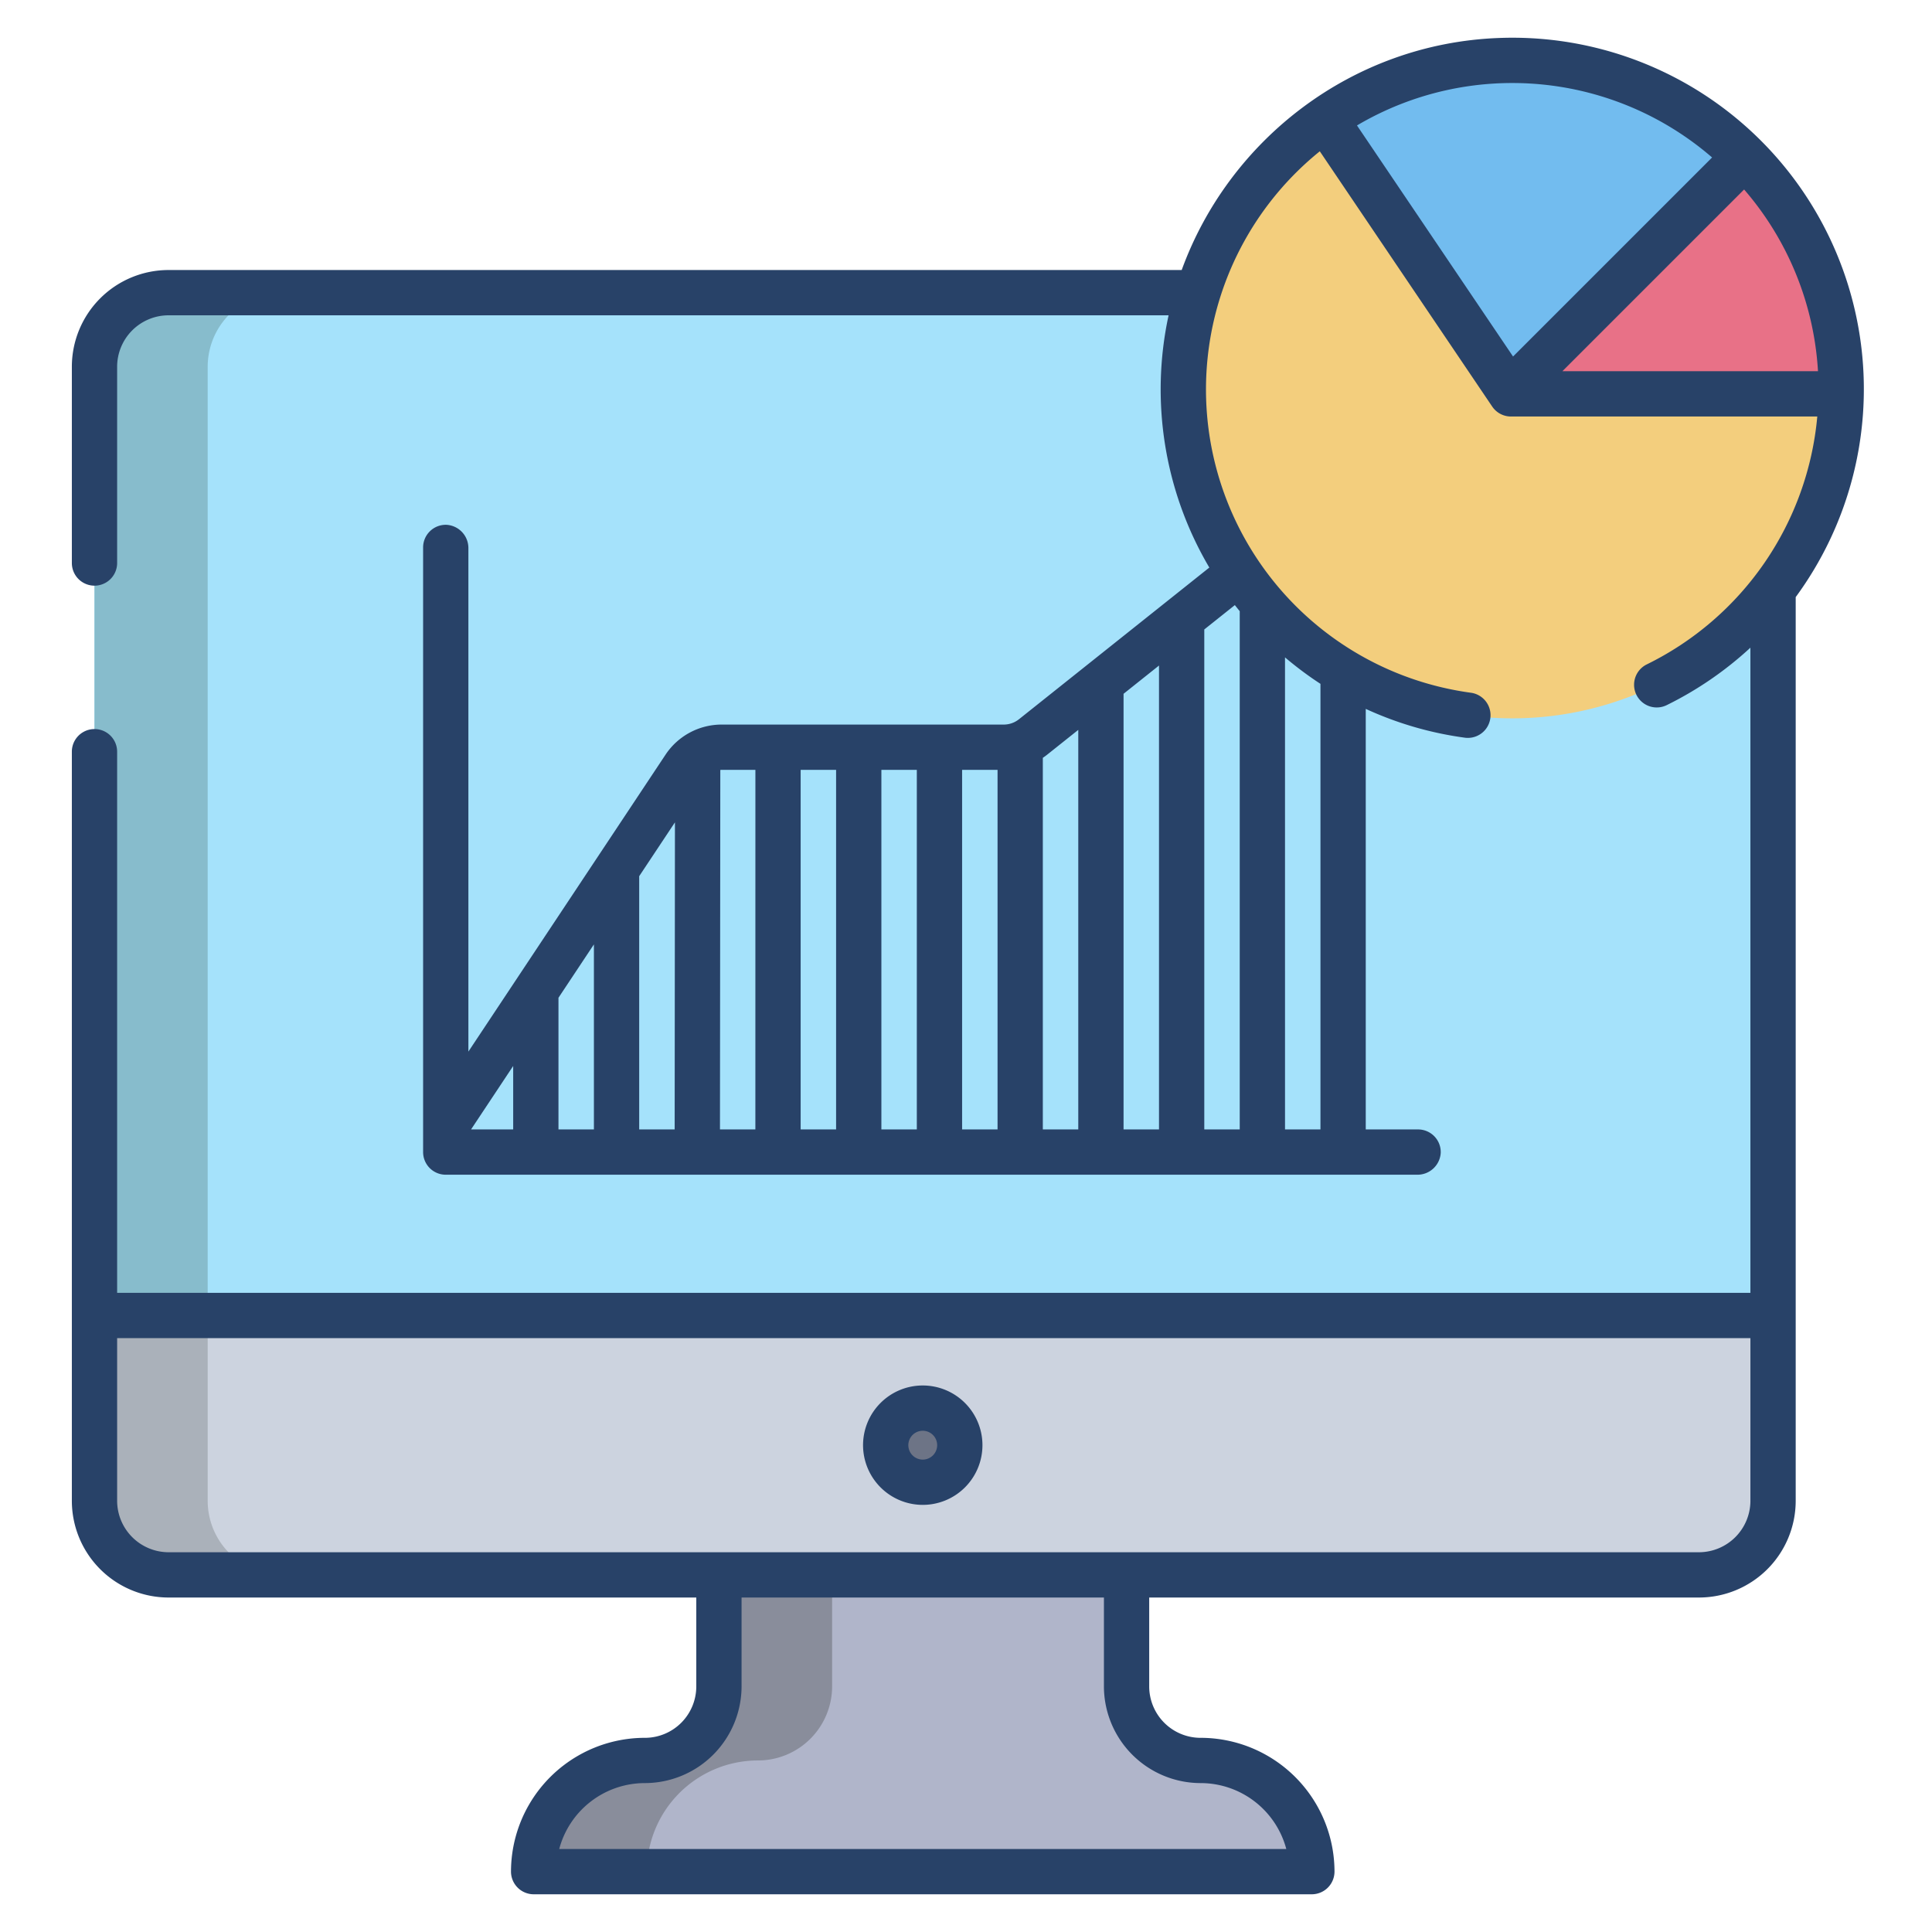 <svg id="Layer_1" height="512" viewBox="0 0 512 512" width="512" xmlns="http://www.w3.org/2000/svg" data-name="Layer 1"><path d="m339.03 475.17a29.384 29.384 0 0 0 -20.84-8.63 19.649 19.649 0 0 1 -19.64-19.64v-31.47h-108.03v31.47a19.649 19.649 0 0 1 -19.64 19.64 29.46 29.46 0 0 0 -29.46 29.46h206.24a29.36 29.36 0 0 0 -8.63-20.83z" fill="#b0b5ca"/><path d="m200.88 466.54a19.649 19.649 0 0 0 19.64-19.64v-31.47h-30v31.47a19.649 19.649 0 0 1 -19.64 19.64 29.46 29.46 0 0 0 -29.46 29.46h30a29.46 29.46 0 0 1 29.46-29.46z" fill="#898d9b"/><path d="m319.42 77.56h-274.74a19.642 19.642 0 0 0 -19.64 19.64v251.41h444.84v-194.3z" fill="#a5e2fb"/><path d="m317.42 77.56a87.231 87.231 0 0 1 33.76-46.08l.37.54 48.42 71.69.45.66h87.5a87.153 87.153 0 0 1 -153.37 55.5 84.954 84.954 0 0 1 -6.16-8.09 87.331 87.331 0 0 1 -10.97-74.22z" fill="#f3ce7d"/><path d="m462.41 41.53-.08.08-61.56 61.56-.8.54-48.42-71.69-.37-.54a87.174 87.174 0 0 1 111.23 10.05z" fill="#72bcef"/><path d="m400.77 103.17 61.56-61.56.08-.08a86.931 86.931 0 0 1 25.53 61.64c0 .4 0 .8-.02 1.2h-87.5l-.45-.66z" fill="#e87187"/><path d="m25.04 348.61v49.11a19.64 19.64 0 0 0 19.64 19.64h405.56a19.64 19.64 0 0 0 19.64-19.64v-49.11z" fill="#ccd3df"/><circle cx="244.54" cy="382.99" fill="#6d7486" r="9.82"/><path d="m74.68 77.56h-30a19.642 19.642 0 0 0 -19.64 19.64v251.41h30v-251.41a19.642 19.642 0 0 1 19.64-19.64z" fill="#87bccc"/><path d="m55.04 397.72v-49.11h-30v49.11a19.64 19.64 0 0 0 19.64 19.64h30a19.64 19.64 0 0 1 -19.64-19.64z" fill="#aab1ba"/><g fill="#284268"><path d="m244.538 398.808a15.821 15.821 0 1 0 -15.821-15.821 15.84 15.84 0 0 0 15.821 15.821zm0-19.642a3.821 3.821 0 1 1 -3.821 3.821 3.825 3.825 0 0 1 3.821-3.821z"/><path d="m397.125 10.07c-38.654 1.48-71.355 26.8-83.963 61.489h-268.478a25.641 25.641 0 0 0 -25.642 25.641v52.008a6 6 0 0 0 12 0v-52.008a13.641 13.641 0 0 1 13.642-13.641h265.005a92.915 92.915 0 0 0 10.794 66.848l-50.453 40.206a6.478 6.478 0 0 1 -4.022 1.406h-74.732a17.87 17.87 0 0 0 -14.913 7.993l-52.235 78.671v-133.354a6.166 6.166 0 0 0 -5.816-6.249 6 6 0 0 0 -6.184 6v160.233a6 6 0 0 0 6 6h257.432a6.167 6.167 0 0 0 6.249-5.814 6 6 0 0 0 -6-6.186h-13.87v-111.452a92.375 92.375 0 0 0 26.335 7.645 6.01 6.01 0 0 0 1.6-11.912 81.114 81.114 0 0 1 -40.113-143.5l45.686 67.643a6 6 0 0 0 4.972 2.642h81.181a81.326 81.326 0 0 1 -45.181 65.691 6.006 6.006 0 0 0 -3.37 5.389v.008a6 6 0 0 0 8.591 5.428 93.57 93.57 0 0 0 22.236-15.253v170.972h-432.834v-143.406a6 6 0 0 0 -12 0v198.51a25.642 25.642 0 0 0 25.642 25.642h139.839v23.54a13.625 13.625 0 0 1 -13.438 13.642 35.5 35.5 0 0 0 -35.666 35.408 6.023 6.023 0 0 0 6 6.054h206.238a6.023 6.023 0 0 0 6-6.054 35.5 35.5 0 0 0 -35.667-35.408 13.626 13.626 0 0 1 -13.438-13.642v-23.54h145.685a25.642 25.642 0 0 0 25.642-25.642v-239.479a93.127 93.127 0 0 0 -78.754-148.169zm-261.125 289.243h-11.166l11.166-16.821zm21.393 0h-9.393v-34.894l9.393-14.148zm21.4 0h-9.4v-67.113l9.474-14.268zm21.388 0h-9.381l.088-95.27c.132-.009.263-.024.4-.024h8.9zm21.394 0h-9.394v-95.294h9.394zm21.393 0h-9.393v-95.294h9.393zm21.394 0h-9.392v-95.294h9.394zm21.394 0h-9.394v-98.481c.39-.264.773-.539 1.142-.833l8.252-6.575zm21.393 0h-9.393v-115.452l9.393-7.486zm33.394-125.1a93.806 93.806 0 0 0 9.394 7.016v118.084h-9.394zm-12-12.237v137.337h-9.394v-132.5l8.1-6.457q.641.815 1.296 1.615zm-10.349 310.562a23.5 23.5 0 0 1 22.685 17.462h-192.679a23.5 23.5 0 0 1 22.686-17.462 25.67 25.67 0 0 0 25.637-25.638v-23.54h96.029v23.54a25.671 25.671 0 0 0 25.642 25.638zm145.685-74.82a13.658 13.658 0 0 1 -13.642 13.642h-405.553a13.658 13.658 0 0 1 -13.642-13.642v-43.1h432.837zm-104.262-364.474a80.924 80.924 0 0 1 94.106 8.488l-52.747 52.747zm54.435 65.13 48.157-48.157a80.8 80.8 0 0 1 19.577 48.157z"/></g></svg>